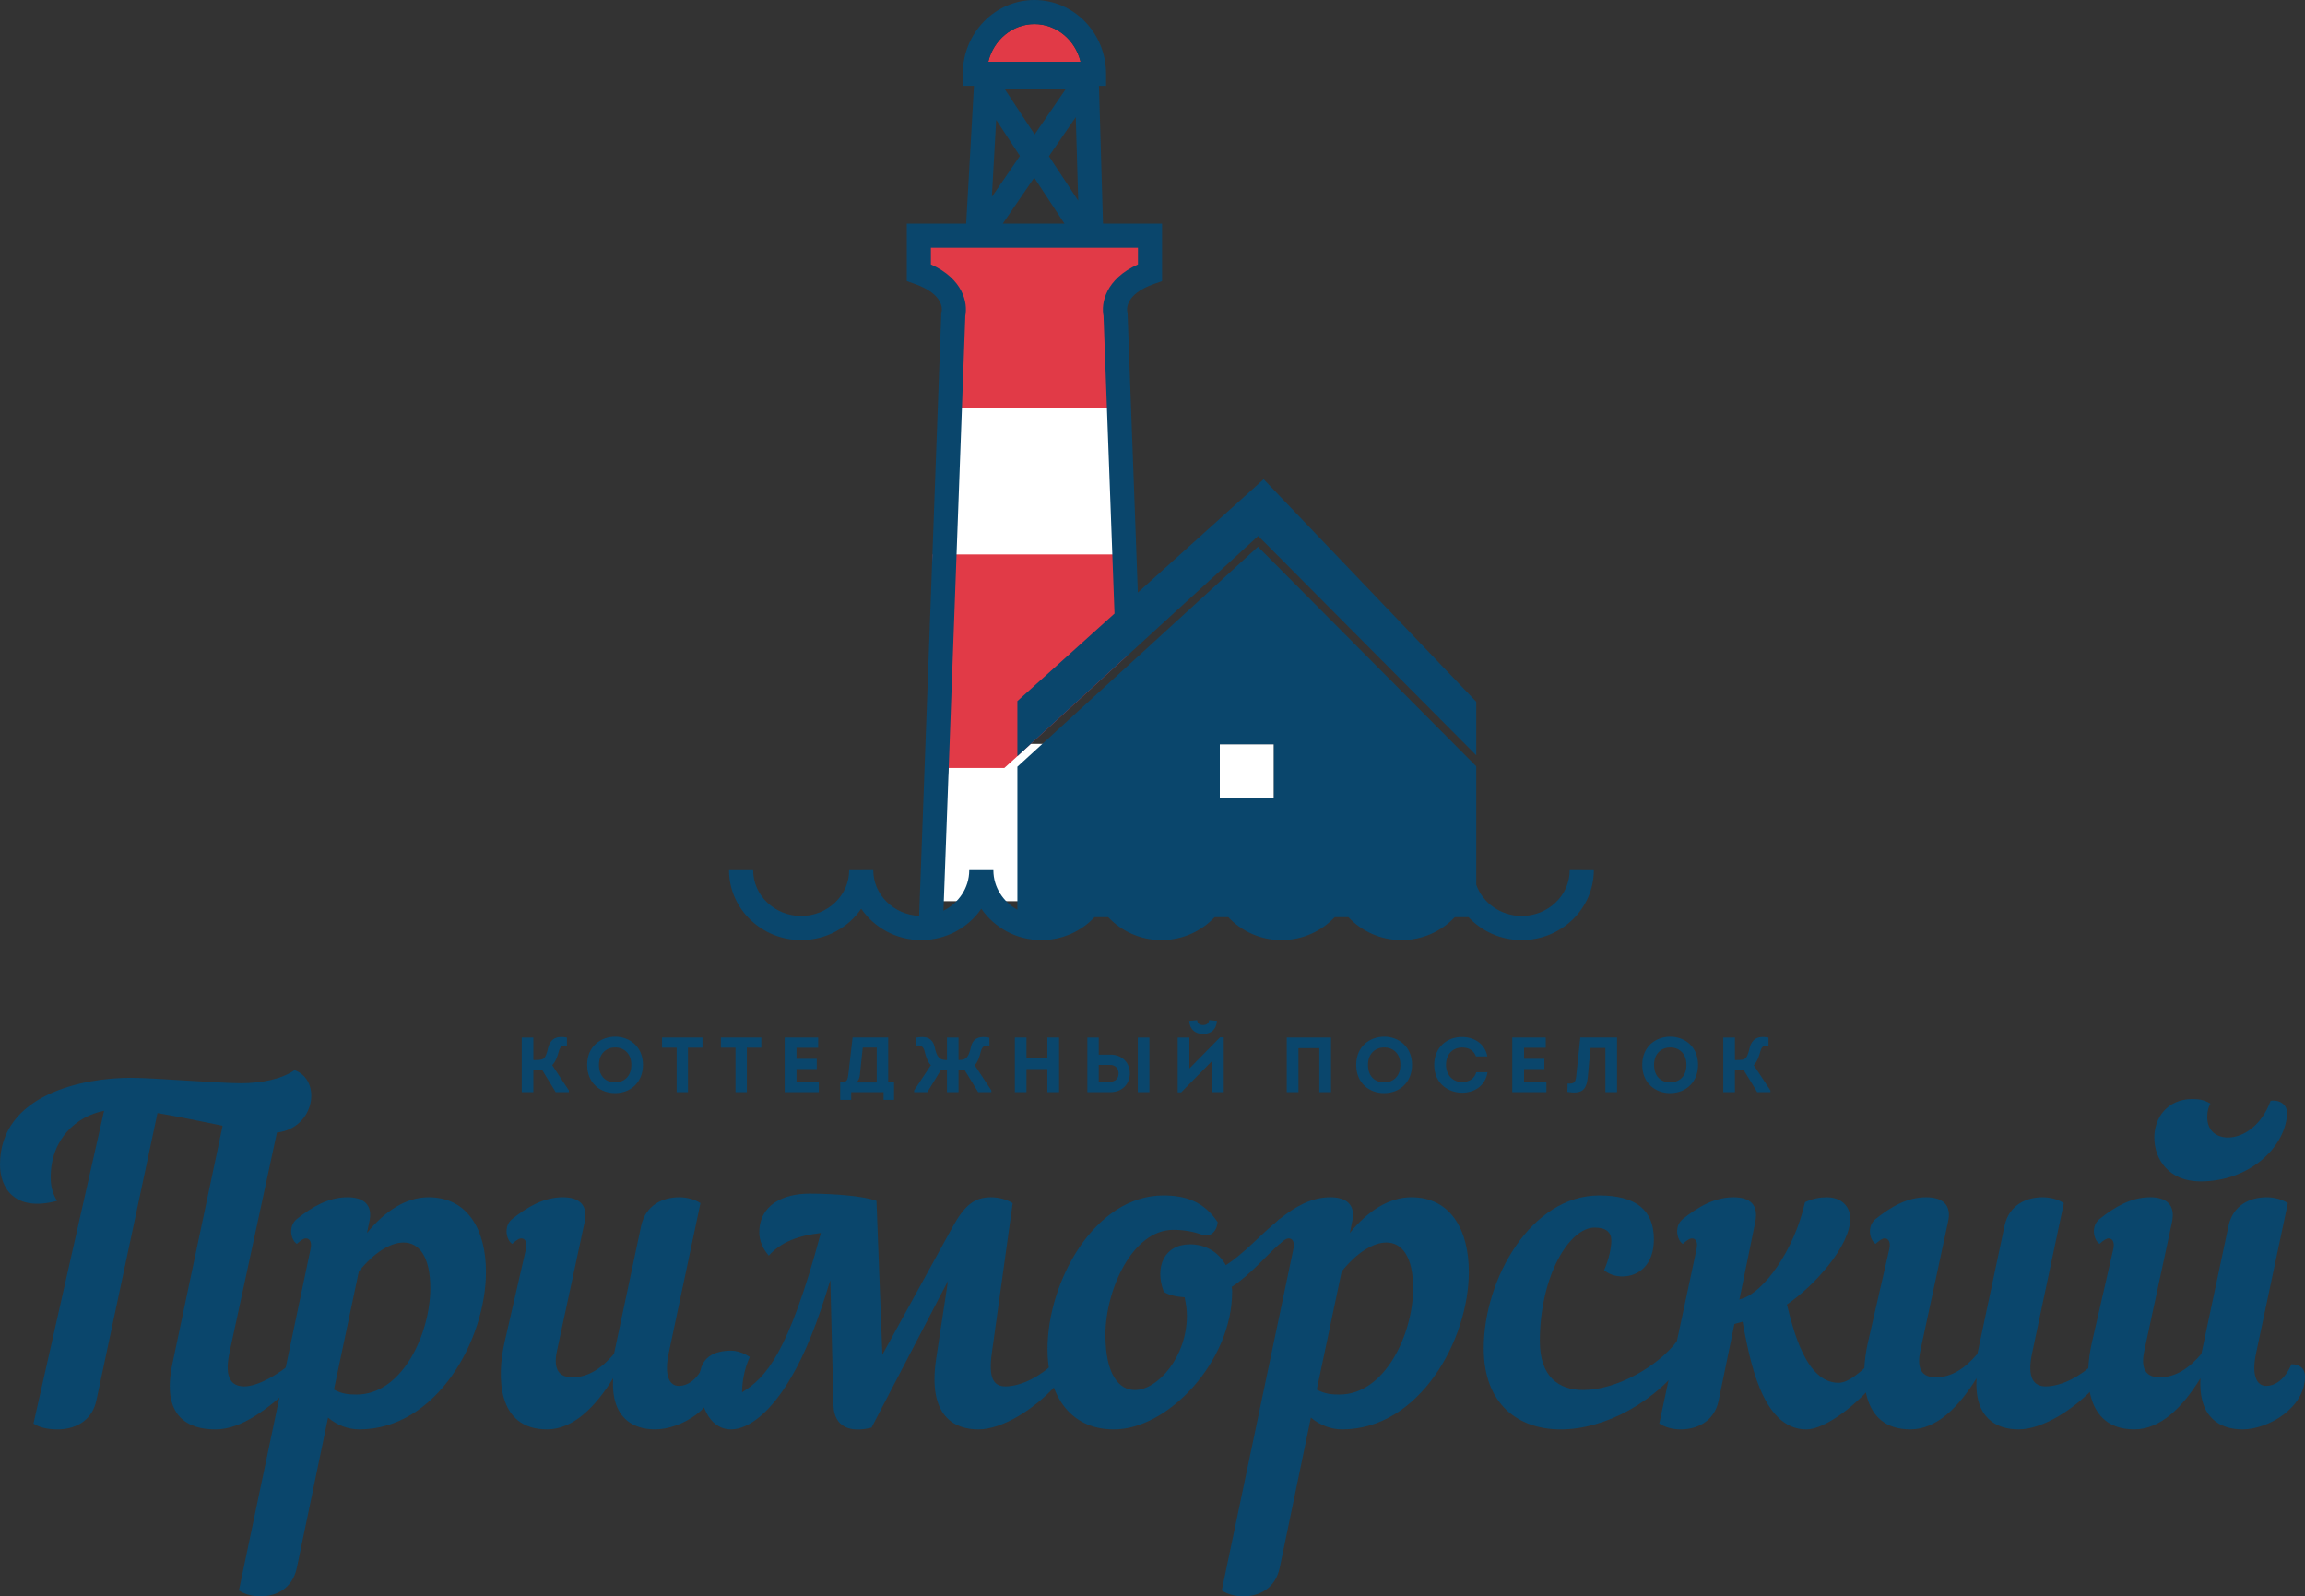 <?xml version="1.0" encoding="utf-8"?>
<!-- Generator: Adobe Illustrator 15.0.0, SVG Export Plug-In . SVG Version: 6.00 Build 0)  -->
<!DOCTYPE svg PUBLIC "-//W3C//DTD SVG 1.1//EN" "http://www.w3.org/Graphics/SVG/1.1/DTD/svg11.dtd">
<svg version="1.1" id="Layer_1" xmlns="http://www.w3.org/2000/svg" xmlns:xlink="http://www.w3.org/1999/xlink" x="0px" y="0px"
	 width="205.168px" height="142.091px" viewBox="0 0 205.168 142.091" enable-background="new 0 0 205.168 142.091"
	 xml:space="preserve">
<rect x="0" y="0" width="205.168" height="142.091" fill="#333333" stroke="none"/>
<g>
	<polygon fill="#FFFFFF" points="99.584,36.21 84.584,36.21 83.52,50.21 100.584,50.21 	"/>
	<polygon fill="#FFFFFF" points="99.584,66.21 84.584,66.21 83.52,80.21 100.584,80.21 	"/>
	<g>
		<path fill="#0A466C" d="M47.477,94.356c0.299,0,0.646,0.008,0.84-0.089c0.257-0.14,0.354-0.507,0.486-1.057
			c0.167-0.604,0.589-1.076,1.66-0.854v0.709c-0.389-0.034-0.598,0.084-0.703,0.453c-0.145,0.553-0.311,0.991-0.61,1.291l1.486,2.25
			v0.152h-1.173l-1.222-2c-0.188,0.049-0.549,0.049-0.765,0.049v1.951h-1.035v-4.861h1.035V94.356z"/>
		<path fill="#0A466C" d="M54.751,96.344c0.757,0,1.445-0.5,1.445-1.562c0-1.035-0.68-1.551-1.438-1.551
			c-0.764,0-1.444,0.523-1.444,1.551C53.314,95.844,53.974,96.344,54.751,96.344 M54.738,97.296c-1.299,0-2.473-0.876-2.473-2.514
			c0-1.64,1.201-2.508,2.493-2.508c1.271,0,2.474,0.875,2.474,2.508C57.232,96.261,56.21,97.296,54.738,97.296"/>
		<polygon fill="#0A466C" points="58.929,93.253 58.929,92.351 62.528,92.351 62.528,93.253 61.235,93.253 61.235,97.212 
			60.228,97.212 60.228,93.253 		"/>
		<polygon fill="#0A466C" points="64.168,93.253 64.168,92.351 67.766,92.351 67.766,93.253 66.475,93.253 66.475,97.212 
			65.467,97.212 65.467,93.253 		"/>
		<polygon fill="#0A466C" points="72.825,93.261 70.895,93.261 70.895,94.245 72.7,94.245 72.7,95.157 70.895,95.157 70.895,96.269 
			72.881,96.269 72.881,97.212 69.845,97.212 69.845,92.351 72.825,92.351 		"/>
		<path fill="#0A466C" d="M76.537,95.692c-0.022,0.213-0.118,0.52-0.327,0.658h1.827v-3.104h-1.243L76.537,95.692z M74.954,96.329
			c0.417-0.006,0.499-0.214,0.556-0.68l0.381-3.299h3.167v3.979h0.522v1.57h-0.932v-0.688h-2.883v0.688h-0.979v-1.57H74.954z"/>
		<path fill="#0A466C" d="M87.069,97.212c-0.411-0.668-0.82-1.333-1.224-1.992c-0.18,0.039-0.312,0.061-0.527,0.061v1.932H84.29
			V95.28c-0.208,0-0.346-0.021-0.527-0.061c-0.403,0.659-0.812,1.324-1.222,1.992h-1.174V97.06c0.492-0.751,0.992-1.5,1.492-2.25
			c-0.298-0.291-0.443-0.758-0.582-1.313c-0.104-0.374-0.369-0.485-0.737-0.431v-0.701c0.812-0.174,1.474-0.014,1.66,0.855
			c0.07,0.332,0.188,0.839,0.514,1.021c0.166,0.103,0.341,0.11,0.576,0.11v-2h1.029v2c0.23,0,0.417-0.008,0.583-0.11
			c0.318-0.182,0.437-0.688,0.514-1.021c0.181-0.869,0.84-1.029,1.652-0.855v0.701c-0.368-0.055-0.625,0.057-0.735,0.431
			c-0.146,0.556-0.284,1.022-0.576,1.313c0.492,0.75,0.993,1.499,1.486,2.25v0.152H87.069z"/>
		<polygon fill="#0A466C" points="93.227,97.212 93.227,95.157 91.365,95.157 91.365,97.212 90.331,97.212 90.331,92.351 
			91.365,92.351 91.365,94.204 93.227,94.204 93.227,92.351 94.269,92.351 94.269,97.212 		"/>
		<path fill="#0A466C" d="M102.308,97.212h-1.034v-4.861h1.034V97.212z M98.737,94.788H97.8v1.508c0.284,0,0.576,0.008,0.867,0.008
			c0.535,0,0.849-0.211,0.896-0.668c0.042-0.439-0.236-0.848-0.722-0.848H98.737z M97.8,92.468v1.404h1.042
			c1.222,0,1.826,0.951,1.716,1.881c-0.098,0.786-0.697,1.459-1.716,1.459h-2.056v-4.861H97.8V92.468z"/>
		<path fill="#0A466C" d="M105.854,90.863c0.035,0.718,0.486,1.167,1.229,1.167c0.772,0,1.195-0.458,1.237-1.167
			c-0.204-0.021-0.485-0.048-0.692-0.062c-0.058,0.321-0.253,0.438-0.551,0.438c-0.32,0-0.485-0.153-0.521-0.438L105.854,90.863z
			 M105.139,97.227h-0.312v-4.876h1.04v2.757l2.731-2.778h0.326v4.883h-1.035v-2.779L105.139,97.227z"/>
		<polygon fill="#0A466C" points="118.473,92.351 118.473,97.212 117.429,97.212 117.429,93.295 115.576,93.295 115.576,97.212 
			114.533,97.212 114.533,92.351 		"/>
		<path fill="#0A466C" d="M123.207,96.344c0.754,0,1.443-0.5,1.443-1.562c0-1.035-0.68-1.551-1.438-1.551
			c-0.766,0-1.447,0.523-1.447,1.551C121.766,95.844,122.427,96.344,123.207,96.344 M123.19,97.296c-1.3,0-2.473-0.876-2.473-2.514
			c0-1.64,1.202-2.508,2.495-2.508c1.27,0,2.473,0.875,2.473,2.508C125.686,96.261,124.662,97.296,123.19,97.296"/>
		<path fill="#0A466C" d="M130.146,92.302c0.979,0,2.021,0.526,2.244,1.729h-1.01c-0.215-0.548-0.65-0.791-1.234-0.791
			c-0.861,0-1.438,0.625-1.438,1.549c0,0.833,0.561,1.527,1.431,1.527c0.603,0,1.096-0.285,1.264-0.875h1.001
			c-0.211,1.285-1.244,1.82-2.258,1.82c-1.278,0-2.486-0.861-2.486-2.473C127.66,93.169,128.868,92.281,130.146,92.302"/>
		<polygon fill="#0A466C" points="137.588,93.261 135.657,93.261 135.657,94.245 137.464,94.245 137.464,95.157 135.657,95.157 
			135.657,96.269 137.645,96.269 137.645,97.212 134.607,97.212 134.607,92.351 137.588,92.351 		"/>
		<path fill="#0A466C" d="M141.335,95.815c-0.118,1.265-0.542,1.558-1.821,1.377l0.02-0.752c0.586,0.062,0.705-0.125,0.766-0.658
			l0.363-3.432h3.27v4.861h-1.035V93.28h-1.326L141.335,95.815z"/>
		<path fill="#0A466C" d="M148.666,96.344c0.757,0,1.445-0.5,1.445-1.562c0-1.035-0.684-1.551-1.438-1.551
			c-0.767,0-1.446,0.523-1.446,1.551C147.227,95.844,147.887,96.344,148.666,96.344 M148.652,97.296
			c-1.301,0-2.475-0.876-2.475-2.514c0-1.64,1.204-2.508,2.495-2.508c1.271,0,2.472,0.875,2.472,2.508
			C151.145,96.261,150.124,97.296,148.652,97.296"/>
		<path fill="#0A466C" d="M154.426,94.356c0.297,0,0.646,0.008,0.841-0.089c0.256-0.14,0.354-0.507,0.485-1.057
			c0.168-0.604,0.591-1.076,1.661-0.854v0.709c-0.39-0.034-0.597,0.084-0.704,0.453c-0.146,0.553-0.311,0.991-0.609,1.291
			l1.486,2.25v0.152h-1.175l-1.224-2c-0.184,0.049-0.547,0.049-0.762,0.049v1.951h-1.035v-4.861h1.035V94.356z"/>
		<path fill="#0A466C" d="M19.816,100.202c-1.812-0.362-3.866-0.806-5.8-1.127l-5.437,25.576c-0.402,1.893-1.974,2.577-3.463,2.577
			c-0.927,0-1.691-0.202-2.135-0.524l6.283-27.832c-2.458,0.483-4.753,2.5-4.753,5.922c0,0.686,0.122,1.371,0.564,2.094
			C1.329,107.896,0,105.761,0,103.667c0-6.284,7.451-7.734,11.64-7.734c2.053,0,7.651,0.484,9.828,0.484
			c1.772,0,3.625-0.363,4.751-1.168c2.498,0.927,1.772,5.195-1.569,5.559l-4.229,19.613c-0.485,2.336,0.241,2.98,1.329,2.98
			c1.289,0,3.182-1.207,4.108-2.013c0.442,0.2,0.684,0.563,0.684,0.968c0,0.281-0.119,0.604-0.362,0.885
			c-2.336,2.174-4.672,3.987-7.008,3.987c-2.416,0-4.833-1.128-3.825-5.84L19.816,100.202z"/>
		<path fill="#0A466C" d="M31.939,113.173l-2.214,10.512c0.725,0.403,1.369,0.443,2.013,0.443c4.107,0,6.565-5.477,6.565-9.466
			c0-2.82-1.008-4.067-2.376-4.067C34.718,110.595,33.268,111.52,31.939,113.173 M27.63,111.237
			c0.162-0.643-0.041-1.007-0.403-1.007c-0.201,0-0.442,0.163-0.805,0.483c-0.524-0.32-0.806-1.568,0-2.213
			c1.37-1.089,2.818-1.934,4.51-1.934c1.451,0,2.296,0.684,1.934,2.215l-0.202,0.967c1.57-1.934,3.464-3.182,5.477-3.182
			c3.544,0,5.115,2.979,5.115,6.645c0,6.041-4.389,14.016-11.277,14.016c-0.966,0-1.974-0.361-2.779-1.047l-2.778,13.372
			c-0.404,1.853-1.813,2.538-3.263,2.538c-0.726,0-1.409-0.202-1.893-0.523L27.63,111.237z"/>
		<path fill="#0A466C" d="M46.802,111.237c0.161-0.643-0.041-1.007-0.404-1.007c-0.201,0-0.442,0.163-0.805,0.483
			c-0.523-0.32-0.806-1.568,0-2.213c1.369-1.089,2.819-1.934,4.511-1.934c1.449,0,2.255,0.684,1.933,2.215l-2.457,11.438
			c-0.362,1.652,0.161,2.375,1.369,2.375c1.41,0,2.618-0.805,3.706-2.092l2.416-11.398c0.404-1.854,1.934-2.537,3.384-2.537
			c0.726,0,1.41,0.201,1.893,0.523l-2.819,13.331c-0.444,2.054,0.081,2.939,0.886,2.939c0.726,0,1.653-0.483,2.255-1.933
			c0.766,0,1.209,0.402,1.209,1.087c0,2.821-3.304,4.712-5.558,4.712c-1.974,0-3.948-1.006-3.746-4.549
			c-1.612,2.617-3.585,4.549-5.881,4.549c-4.471,0-4.471-4.712-3.786-7.732L46.802,111.237z"/>
		<path fill="#0A466C" d="M93.724,121.389c0.442,0.2,0.685,0.563,0.685,0.966c0,0.281-0.12,0.605-0.363,0.887
			c-1.893,2.135-4.792,3.986-6.967,3.986c-2.014,0-4.552-1.047-3.746-6.322l1.047-6.888l-6.806,13.05
			c-1.894,0.482-3.303-0.041-3.384-1.934l-0.283-11.197c-1.168,3.908-2.294,6.646-3.464,8.619c-1.812,3.143-3.785,4.632-5.316,4.672
			c-1.65,0.041-2.859-1.57-2.859-4.51c0-1.934,1.329-2.498,2.819-2.498c0.484,0,1.128,0.202,1.652,0.564
			c-0.524,1.127-0.686,2.336-0.686,3.141c2.094-1.289,4.108-3.384,7.009-14.176c-2.054,0.241-3.545,0.805-4.631,2.014
			c-0.566-0.646-0.847-1.369-0.847-2.055c0-2.497,2.174-3.463,4.471-3.463c2.054,0,4.833,0.2,5.96,0.643l0.523,13.694l6.244-11.358
			c1.087-1.973,1.973-2.656,3.423-2.656c0.724,0,1.411,0.201,1.933,0.523l-1.853,13.331c-0.321,2.255,0.162,2.979,1.208,2.979
			C90.984,123.401,92.716,122.395,93.724,121.389"/>
		<path fill="#0A466C" d="M113.902,110.716c-1.049,0.885-2.617,2.779-4.268,3.826c0.038,0.16,0.038,0.322,0.038,0.443
			c0,6.16-5.677,12.242-10.513,12.242c-4.148,0-5.92-3.342-5.92-7.129c0-6.081,4.229-13.693,10.311-13.693
			c2.015,0,3.624,0.564,4.834,2.377c-0.08,0.928-0.766,1.369-1.371,1.128c-0.764-0.283-1.609-0.444-2.577-0.444
			c-3.665,0-6.042,5.398-6.042,9.345c0,3.544,1.209,4.914,2.619,4.914c2.054,0,4.633-2.979,4.633-6.605
			c0-0.524-0.081-1.088-0.202-1.65c-0.725-0.043-1.411-0.202-1.853-0.483c-0.846-2.217,0.041-4.231,2.336-4.231
			c1.369,0,2.539,0.687,3.181,1.853c1.612-1.006,3.104-2.736,4.794-4.107C114.667,109.146,114.465,110.23,113.902,110.716"/>
		<path fill="#0A466C" d="M119.421,113.173l-2.216,10.512c0.725,0.403,1.37,0.443,2.014,0.443c4.108,0,6.564-5.477,6.564-9.466
			c0-2.82-1.006-4.067-2.377-4.067C122.197,110.595,120.749,111.52,119.421,113.173 M115.109,111.237
			c0.161-0.643-0.039-1.007-0.4-1.007c-0.203,0-0.445,0.163-0.806,0.483c-0.524-0.32-0.806-1.568,0-2.213
			c1.367-1.089,2.818-1.934,4.51-1.934c1.451,0,2.296,0.684,1.934,2.215l-0.201,0.967c1.571-1.934,3.464-3.182,5.478-3.182
			c3.543,0,5.117,2.979,5.117,6.645c0,6.041-4.393,14.016-11.279,14.016c-0.967,0-1.973-0.361-2.779-1.047l-2.778,13.372
			c-0.403,1.853-1.813,2.538-3.263,2.538c-0.726,0-1.41-0.202-1.893-0.523L115.109,111.237z"/>
		<path fill="#0A466C" d="M138.914,127.229c-3.787,0-6.848-2.257-6.848-7.21c0-6.202,4.229-13.613,10.271-13.613
			c3.265,0,4.874,1.288,4.874,3.905c0,2.257-1.33,3.306-2.819,3.306c-0.524,0-1.167-0.163-1.61-0.564
			c0.443-0.969,0.644-2.055,0.644-2.619c0-0.766-0.482-1.168-1.488-1.168c-2.257,0-4.876,4.311-4.876,10.11
			c0,3.182,1.691,4.35,3.865,4.35c2.901,0,6.607-2.054,8.34-4.35c1.045-0.202,1.449,0.644,1.005,1.37
			C147.492,124.812,142.822,127.229,138.914,127.229"/>
		<path fill="#0A466C" d="M154.824,115.669l0.238-0.079c1.937-0.604,4.633-4.272,5.601-8.581c0.644-0.322,1.329-0.441,1.935-0.441
			c1.369,0,2.093,0.884,2.093,1.891c0,2.418-3.142,5.963-5.638,7.653c0.563,2.255,1.691,6.97,4.592,6.97
			c0.805,0,1.69-0.727,2.738-1.692c0.443,0.2,0.684,0.563,0.684,0.966c0,0.281-0.119,0.604-0.36,0.887
			c-1.45,1.771-4.229,3.986-5.923,3.986c-4.027,0-5.073-6.442-5.679-9.585l-0.724,0.202l-1.41,6.846
			c-0.402,1.854-1.934,2.537-3.384,2.537c-0.724,0-1.408-0.201-1.894-0.523l3.304-15.465c0.16-0.686-0.042-1.008-0.402-1.008
			c-0.201,0-0.445,0.162-0.807,0.484c-0.522-0.322-0.806-1.57,0-2.217c1.369-1.087,2.819-1.932,4.513-1.932
			c1.449,0,2.255,0.644,1.932,2.214L154.824,115.669z"/>
		<path fill="#0A466C" d="M168.154,111.237c0.161-0.643-0.04-1.007-0.402-1.007c-0.201,0-0.444,0.163-0.805,0.483
			c-0.524-0.32-0.807-1.568,0-2.213c1.368-1.089,2.816-1.934,4.511-1.934c1.448,0,2.294,0.684,1.931,2.215l-2.456,11.438
			c-0.362,1.652,0.162,2.375,1.368,2.375c1.412,0,2.62-0.805,3.708-2.092l2.416-11.398c0.403-1.854,1.933-2.537,3.382-2.537
			c0.728,0,1.412,0.201,1.895,0.523l-2.819,13.331c-0.483,2.257,0.162,2.979,1.208,2.979c1.49,0,3.221-1.007,4.231-2.013
			c0.44,0.2,0.683,0.563,0.683,0.966c0,0.281-0.119,0.605-0.363,0.888c-1.893,2.134-4.793,3.985-6.965,3.985
			c-1.976,0-3.951-1.006-3.746-4.549c-1.612,2.617-3.589,4.549-5.883,4.549c-4.47,0-4.47-4.712-3.785-7.732L168.154,111.237z"/>
		<path fill="#0A466C" d="M195.863,105.157c-2.818,0-4.106-1.974-4.106-3.907c0-1.772,1.167-3.422,3.382-3.422
			c0.646,0,1.049,0.079,1.611,0.401c-0.201,0.362-0.281,0.724-0.281,1.207c0,1.209,0.807,1.813,1.852,1.813
			c1.33,0,2.982-1.048,3.786-3.263c0.727-0.121,1.612,0.281,1.451,1.369C203.275,102.217,200.173,105.157,195.863,105.157
			 M188.093,111.237c0.159-0.643-0.04-1.007-0.405-1.007c-0.2,0-0.443,0.163-0.805,0.483c-0.524-0.32-0.807-1.568,0-2.213
			c1.369-1.089,2.818-1.934,4.511-1.934c1.451,0,2.257,0.684,1.935,2.215l-2.46,11.438c-0.36,1.652,0.162,2.375,1.371,2.375
			c1.411,0,2.618-0.805,3.706-2.092l2.416-11.398c0.404-1.854,1.934-2.537,3.385-2.537c0.724,0,1.408,0.201,1.894,0.523
			l-2.821,13.331c-0.443,2.054,0.08,2.939,0.887,2.939c0.726,0,1.648-0.483,2.255-1.933c0.767,0,1.208,0.402,1.208,1.087
			c0,2.821-3.301,4.712-5.557,4.712c-1.975,0-3.949-1.006-3.748-4.549c-1.608,2.617-3.582,4.549-5.881,4.549
			c-4.469,0-4.469-4.712-3.783-7.732L188.093,111.237z"/>
		<polygon fill="#E13A47" points="90.558,67.304 100.281,58.413 100.281,49.352 82.996,49.352 82.996,68.354 89.399,68.354 		"/>
		<path fill="#E13A47" d="M99.276,28.279c-0.268-1.291,0.187-3.751,3.491-5.237v-1.694h-3.475H85.193h-3.441v1.694
			c3.303,1.486,3.755,3.946,3.491,5.237l-0.296,8.016H99.57L99.276,28.279z"/>
		<path fill="#E13A47" d="M96.18,5.496c-0.461-1.921-2.126-3.351-4.104-3.351c-1.979,0-3.645,1.429-4.105,3.351H96.18z"/>
		<rect x="108.572" y="66.245" fill="#FFFFFF" width="4.813" height="4.811"/>
		<path fill="#0A466C" d="M113.387,71.056h-4.812v-4.811h4.812V71.056z M92.076,2.145c1.977,0,3.643,1.429,4.104,3.351h-8.21
			C88.432,3.574,90.096,2.145,92.076,2.145 M93.367,13.905l2.388-3.483l0.217,7.44L93.367,13.905z M89.258,19.903l2.798-4.086
			l2.692,4.086H89.258z M89.402,7.881h5.491l-2.799,4.087L89.402,7.881z M90.782,13.88l-2.498,3.648l0.387-6.858L90.782,13.88z
			 M139.72,77.45c-0.001,2.248-1.921,4.078-4.271,4.078c-1.88,0-3.478-1.168-4.048-2.783V68.209l-19.428-19.545L90.558,68.244
			v12.732c-1.267-0.701-2.126-2.004-2.137-3.498c0-0.008,0-0.016,0-0.023h-0.004V77.45l-1.069,0.002l-1.074-0.002v0.002
			l-0.002,0.002c0,0.008,0.001,0.016,0.001,0.023c-0.011,1.555-0.942,2.906-2.295,3.584l0.257-6.99l0.528-14.395l0.312-8.468
			l0.528-14.396l0.312-8.47l0.005-0.215c0.234-1.132-0.162-3.288-3.06-4.593v-1.484h3.019h6.328h6.033h2.127h0.922v1.484
			c-2.896,1.305-3.295,3.461-3.064,4.593l0.354,9.576l0.29,7.87l0.333,9.04l-8.645,7.788v4.904l21.436-19.599L131.4,67.226v-4.768
			l-18.924-19.803L101.28,52.741l-0.913-24.795l-0.028-0.216c-0.032-0.154-0.242-1.532,2.379-2.458l0.717-0.253v-5.115h-5.256
			l-0.36-12.262h0.633l0-1.072C98.449,2.947,95.589,0,92.076,0c-3.517,0-6.376,2.947-6.379,6.568v1.072h0.981l0.014,0.022L86,19.903
			h-5.285v5.115l0.716,0.253c2.623,0.926,2.414,2.303,2.389,2.43l-0.035,0.12l-1.971,53.698c-2.267-0.098-4.083-1.881-4.084-4.068
			l-1.073,0.002h-1.072c-0.002,2.248-1.921,4.076-4.276,4.076c-2.352,0-4.269-1.828-4.27-4.076h-2.147
			c0.003,3.432,2.88,6.222,6.417,6.222c2.231,0,4.198-1.11,5.348-2.788c1.151,1.678,3.117,2.788,5.344,2.788
			c2.228,0,4.194-1.11,5.347-2.786c1.152,1.676,3.116,2.786,5.341,2.786c1.877,0,3.562-0.79,4.736-2.038h1.217
			c1.175,1.248,2.861,2.038,4.739,2.038c1.876,0,3.561-0.79,4.734-2.038h1.215c1.173,1.248,2.859,2.038,4.734,2.038
			c1.879,0,3.561-0.79,4.736-2.038h1.222c1.171,1.248,2.858,2.038,4.729,2.038c1.879,0,3.564-0.79,4.737-2.038h0.6h0.624
			c1.173,1.248,2.858,2.038,4.735,2.038c3.533,0,6.412-2.79,6.42-6.22L139.72,77.45z"/>
	</g>
</g>
</svg>
